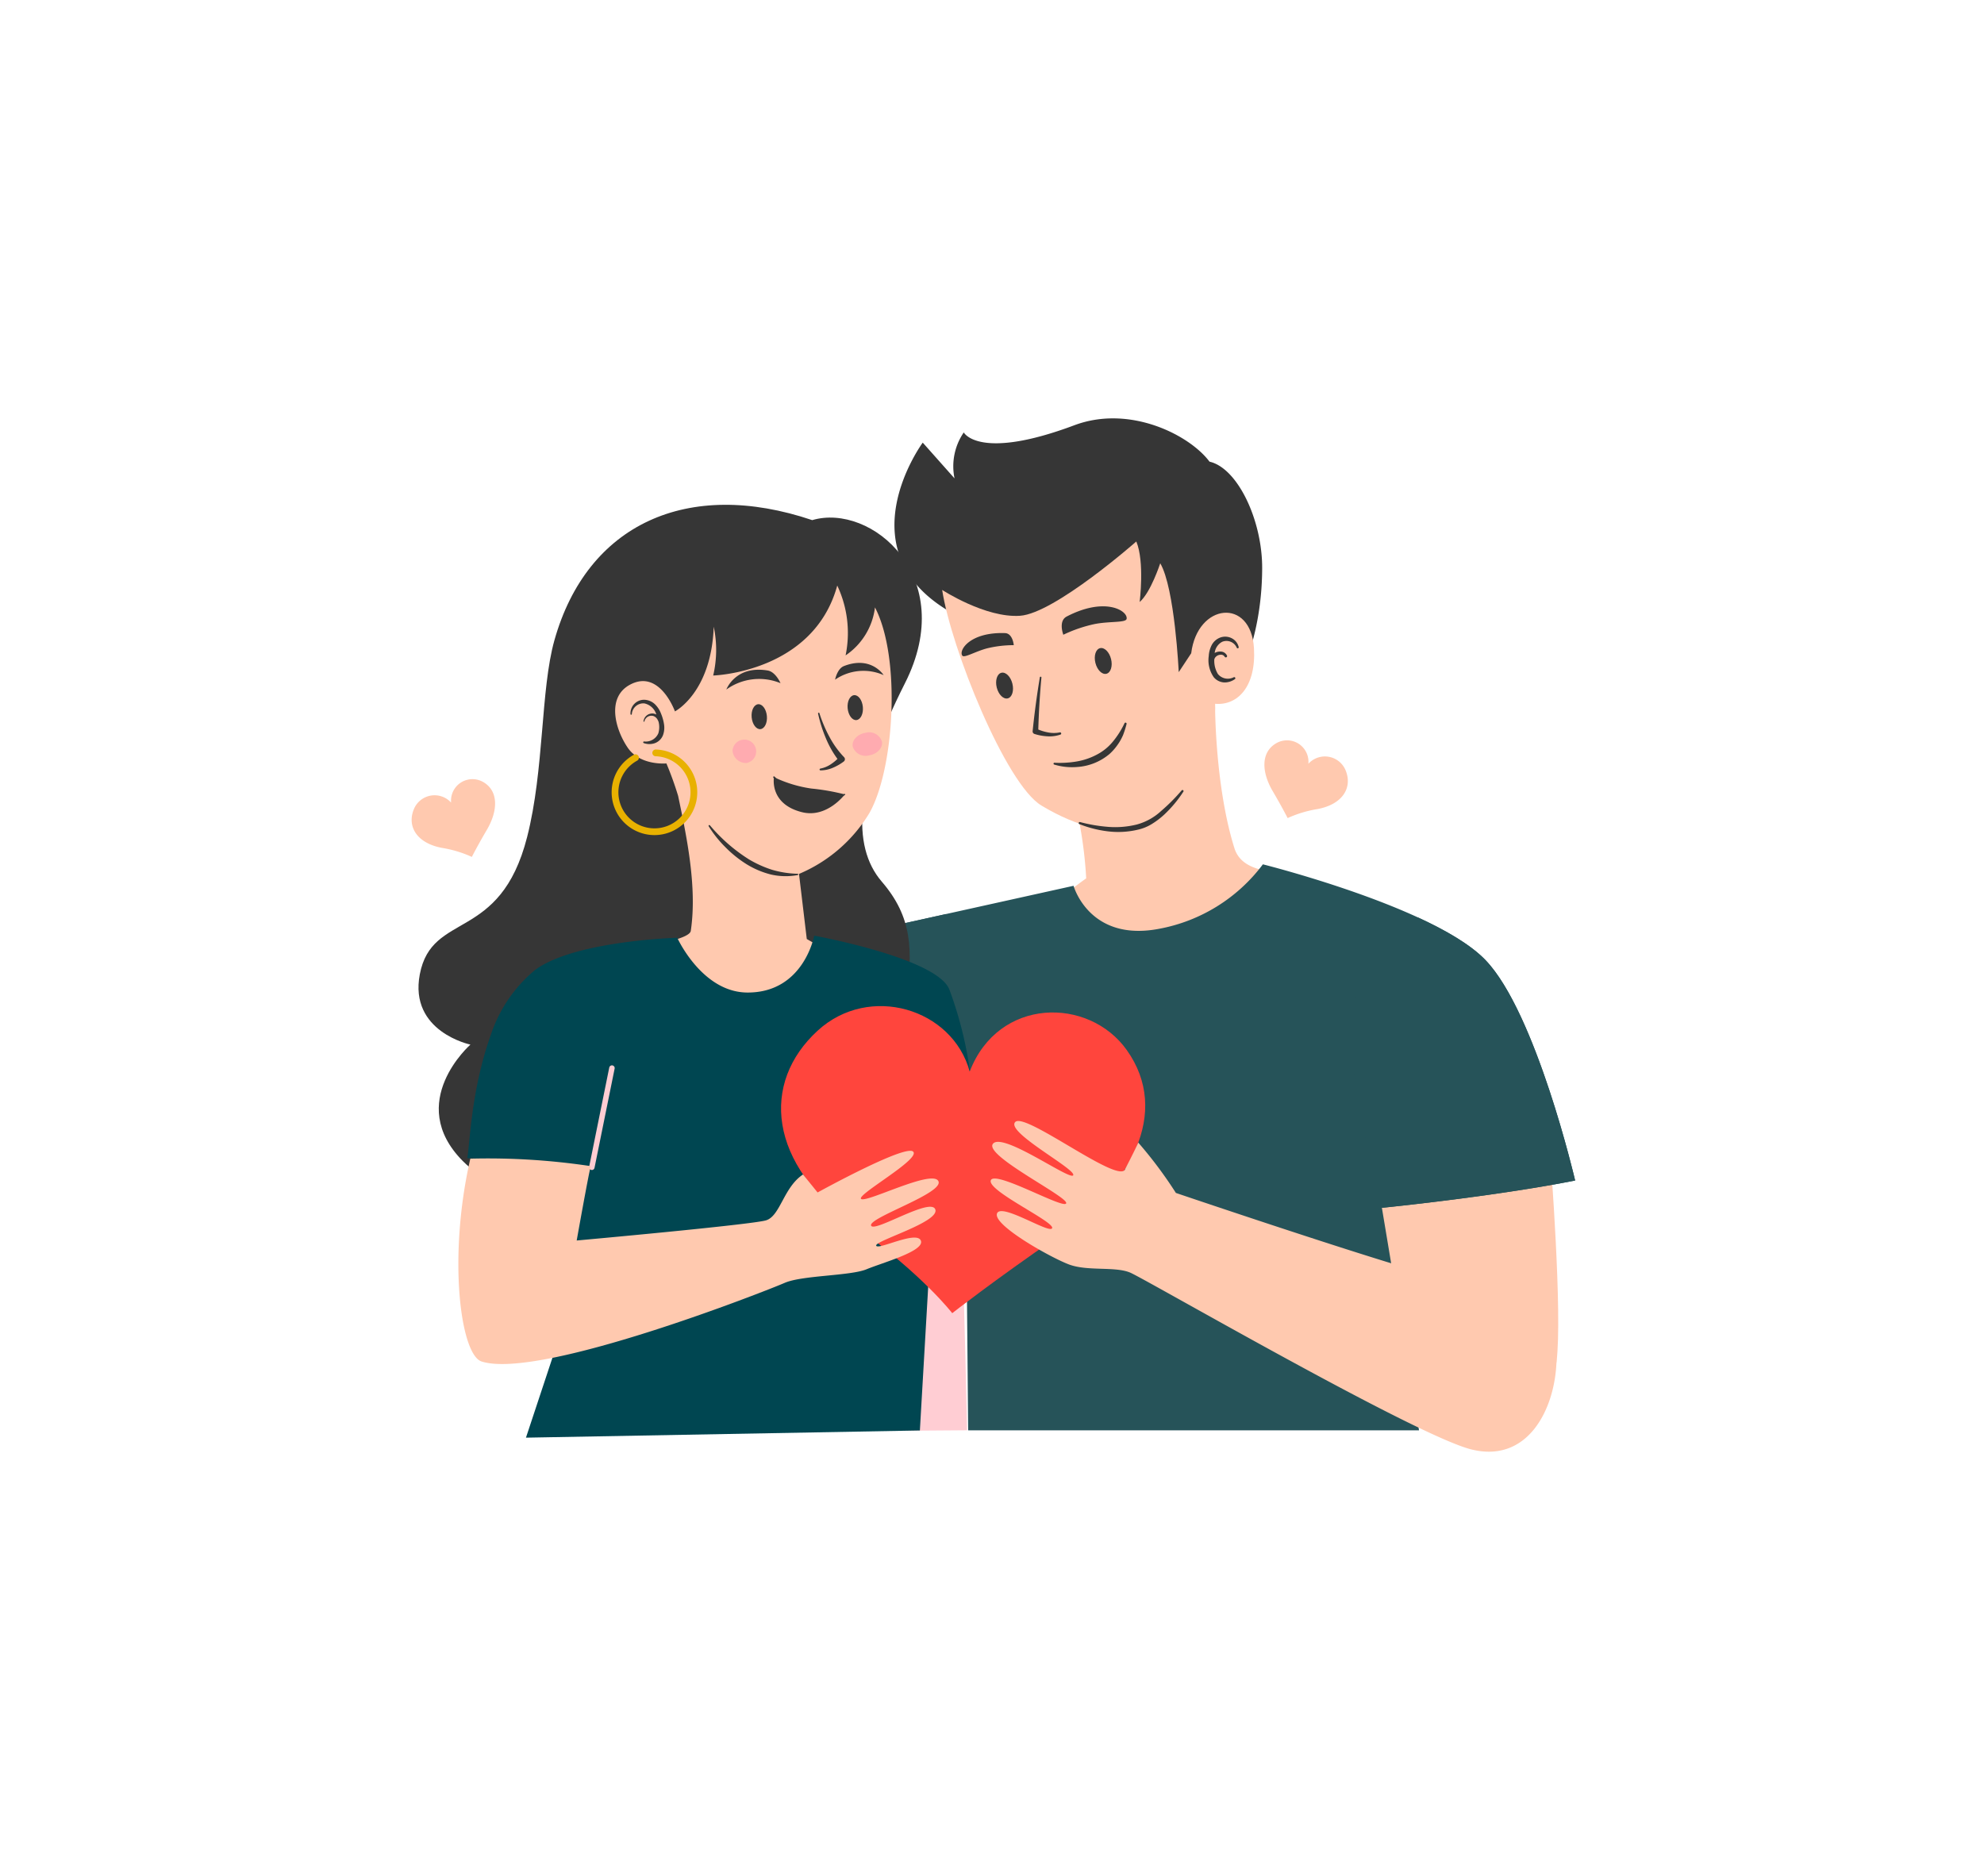 <svg xmlns="http://www.w3.org/2000/svg" width="294" height="278" viewBox="0 0 294 278"><defs><style>.a{fill:#fff;}.b{fill:#363636;}.c{fill:#ffc9af;}.d{fill:#265359;}.e,.i{fill:none;stroke-linecap:round;stroke-linejoin:round;}.e{stroke:#e8b100;}.f{fill:#ffabb0;}.g{fill:#ffcdd3;}.h{fill:#004651;}.i{stroke:#ffcdd3;stroke-width:0.811px;}.j{fill:#ff453d;}</style></defs><g transform="translate(-1294 -484)"><path class="a" d="M0,0H294V278H0Z" transform="translate(1294 484)"/><g transform="translate(1322.041 289.561)"><g transform="translate(90.554 256.439)"><g transform="translate(13.95)"><path class="b" d="M174.468,262.852c-2.93-3.936-11.8-8.475-20.013-5.4-14.2,5.322-16.4,1.068-16.4,1.068a8.88,8.88,0,0,0-1.37,6.812l-4.71-5.3s-12.193,16.517,5.005,25.6c19.977,9.5,40.9,11.084,40.9,11.084s4.36-6.606,4.393-18.061C182.3,271.556,178.65,263.8,174.468,262.852Z" transform="translate(-127.783 -256.439)"/><path class="c" d="M182.134,312.5s-.053,12.064,2.866,21.388c2.088,6.671,16.213.253,8.18,10.365-21.054,15.145-34.041,4.916-37.278,2.018-1.83-1.638,7.135-7.9,7.135-7.9a61.619,61.619,0,0,0-2.65-14.857Z" transform="translate(-134.625 -270.203)"/><path class="c" d="M137.155,287.8c1.317,8.659,9.425,28.779,14.71,31.954S162.57,324.389,167,323s10.921-11.386,10.595-18.326c3.361.292,6.1-2.58,5.764-8.244-.449-7.522-8.376-6.695-9.3.754l-1.849,2.8s-.576-12.441-2.741-16.133c0,0-1.409,4.335-3.05,5.74,0,0,.761-5.93-.495-8.971,0,0-12.088,10.651-17.22,11.01S137.155,287.8,137.155,287.8Z" transform="translate(-130.084 -262.378)"/><path class="b" d="M160.874,297.566a20.757,20.757,0,0,1,4.667-1.592c2.226-.428,4.6-.166,4.711-.764.214-1.187-3.161-3.323-8.883-.343C160.087,295.533,160.874,297.566,160.874,297.566Z" transform="translate(-135.848 -265.502)"/><path class="b" d="M148.7,300.4a16.7,16.7,0,0,0-3.941.466c-1.764.463-3.4,1.48-3.686,1.083-.568-.787,1.139-3.511,6.329-3.338C148.561,298.655,148.7,300.4,148.7,300.4Z" transform="translate(-131.019 -266.792)"/><g transform="translate(15.065 32.347)"><path class="b" d="M159.151,315.555a.167.167,0,0,0-.2-.126h0a4.429,4.429,0,0,1-1.771,0,7.309,7.309,0,0,1-.868-.22c-.186-.06-.373-.131-.553-.206.074-2.566.228-5.137.464-7.7a.12.12,0,0,0-.1-.128.118.118,0,0,0-.135.1q-.661,3.965-1.067,7.971a.392.392,0,0,0,.232.4l.022.01h0a7.306,7.306,0,0,0,.966.241,7.782,7.782,0,0,0,.972.114,4.881,4.881,0,0,0,1.935-.26A.167.167,0,0,0,159.151,315.555Z" transform="translate(-149.509 -301.243)"/><path class="b" d="M179.447,329.469a.16.16,0,0,0-.226.017,27.609,27.609,0,0,1-3.034,3.046,8.623,8.623,0,0,1-3.611,2.011,13.312,13.312,0,0,1-4.2.354,23.219,23.219,0,0,1-4.233-.721.161.161,0,0,0-.1.3,16.922,16.922,0,0,0,4.273,1.084,12.6,12.6,0,0,0,4.452-.257,6.706,6.706,0,0,0,2.107-.88,11.787,11.787,0,0,0,1.779-1.364,18.128,18.128,0,0,0,2.821-3.386A.162.162,0,0,0,179.447,329.469Z" transform="translate(-151.725 -306.706)"/><path class="b" d="M192.93,299.558a2.123,2.123,0,0,0-1.7-.124,2.372,2.372,0,0,0-1.3,1.145,4.038,4.038,0,0,0-.43,1.609,4.4,4.4,0,0,0,.755,3.148,2.164,2.164,0,0,0,1.56.761,2.636,2.636,0,0,0,1.557-.487.165.165,0,0,0-.156-.289,1.9,1.9,0,0,1-2.356-.472,3.77,3.77,0,0,1-.534-2.172.949.949,0,0,1,.215-.376,1.059,1.059,0,0,1,.687-.307.634.634,0,0,1,.618.267l.012.022a.193.193,0,0,0,.349-.164,1.048,1.048,0,0,0-.977-.6,1.592,1.592,0,0,0-.848.209,2.139,2.139,0,0,1,1.1-1.649,1.661,1.661,0,0,1,2.17.871.155.155,0,0,0,.173.088.152.152,0,0,0,.114-.181A1.968,1.968,0,0,0,192.93,299.558Z" transform="translate(-157.993 -299.312)"/><path class="b" d="M159.189,322.141a14.867,14.867,0,0,0,3.232-.183,9.859,9.859,0,0,0,2.981-1,7.6,7.6,0,0,0,2.416-1.948,12.931,12.931,0,0,0,1.723-2.718l.008-.017a.163.163,0,0,1,.3.119,13.638,13.638,0,0,1-.512,1.628,7.656,7.656,0,0,1-.852,1.508,7.832,7.832,0,0,1-1.163,1.314,8.276,8.276,0,0,1-4.8,1.927,9.16,9.16,0,0,1-3.394-.358.142.142,0,0,1,.051-.278Z" transform="translate(-150.518 -303.456)"/><path class="b" d="M150.161,308.006c.262,1.047-.045,2.027-.686,2.186s-1.37-.56-1.632-1.608.046-2.027.686-2.186S149.9,306.958,150.161,308.006Z" transform="translate(-147.75 -301.046)"/><path class="b" d="M169.539,303.172c.262,1.048-.045,2.027-.686,2.187s-1.37-.561-1.632-1.608.046-2.027.686-2.187S169.277,302.124,169.539,303.172Z" transform="translate(-152.507 -299.859)"/></g></g><path class="c" d="M247.666,399.288s1.831,23.352.916,30.449-27.2.429-26.351-12.392c.174-2.6-3.151-13.844-1.6-16.482C226.732,390.495,245.293,390.346,247.666,399.288Z" transform="translate(-136.526 -289.921)"/><path class="d" d="M177.839,344.029a24.846,24.846,0,0,1-15.329,9.544c-10.412,2.024-12.725-6.363-12.725-6.363l-40.491,8.966,24.584,39.912.289,31.814h66.81l-5.5-32.971s16.364-1.615,28.633-4.049c0,0-5.785-24.873-13.3-32.682S177.839,344.029,177.839,344.029Z" transform="translate(-109.294 -277.943)"/><path class="d" d="M130.861,353.8l-21.567,4.776,19.453,31.583C132.58,378.141,135.288,365.867,130.861,353.8Z" transform="translate(-109.294 -280.341)"/><path class="d" d="M222.088,397.5c3.45-.359,17.989-1.937,28.633-4.049,0,0-5.785-24.873-13.3-32.682-2.172-2.256-5.845-4.39-9.965-6.286C211.945,361.667,218.688,382.966,222.088,397.5Z" transform="translate(-135.901 -280.509)"/></g><g transform="translate(33.968 269.246)"><g transform="translate(0 0)"><path class="b" d="M92.648,275.684c8.717-2.574,21.762,8.352,13.729,24.195-7.415,14.624-7.971,24.089-3.431,29.365s4.693,10.143,3.558,17.78-15.78,19.2-22.953,22.615-32.009,11.819-42.7,1.006c-8.592-8.687,1.146-17.239,1.146-17.239s-9.124-1.9-7.5-10.414c1.8-9.434,11.895-4.662,15.9-20.332,2.56-10.01,1.983-21.849,4.05-29.181C59.292,276.272,74.186,269.449,92.648,275.684Z" transform="translate(-34.297 -273.413)"/><path class="c" d="M111.432,292.511c3.891,7.464,2.86,23.964-.821,30.464a22.274,22.274,0,0,1-10.437,9.033l1.151,9.646,7.5,4.284s-3.332,13.262-17.771,12.187-16.719-14.972-16.719-14.972,9.566-1.126,9.8-2.7c1-6.648-.715-14.437-1.873-20.006a49.191,49.191,0,0,0-1.738-4.814s-3.9.376-5.748-2.356-3.127-7.384.294-9.279c4.439-2.46,6.72,3.923,6.72,3.923s5.4-2.777,5.747-12.55a16.642,16.642,0,0,1-.079,7.235s14.843-.416,18.383-13.333a16.456,16.456,0,0,1,1.236,10.35A10.033,10.033,0,0,0,111.432,292.511Z" transform="translate(-43.782 -277.307)"/><path class="e" d="M75.94,322.854a5.843,5.843,0,1,0,2.995-.715" transform="translate(-43.775 -285.376)"/><path class="f" d="M98.073,323.025a1.752,1.752,0,1,0-2.091-1.825A2,2,0,0,0,98.073,323.025Z" transform="translate(-49.44 -284.762)"/><path class="f" d="M122.037,321.52c1.2-.207,2.036-1.123,1.877-2.044a2,2,0,0,0-2.455-1.293c-1.2.207-2.036,1.123-1.876,2.044A2,2,0,0,0,122.037,321.52Z" transform="translate(-55.23 -284.394)"/><path class="b" d="M114.606,329.463a32.551,32.551,0,0,0-4.963-.871,19.06,19.06,0,0,1-5.533-1.687s-.752,3.972,4.16,5.193C111.963,333.016,114.606,329.463,114.606,329.463Z" transform="translate(-51.426 -286.545)"/><path class="b" d="M116.125,306.949a7.4,7.4,0,0,1,7.195-.674s-1.835-2.923-5.882-1.342C116.432,305.326,116.125,306.949,116.125,306.949Z" transform="translate(-54.386 -281.036)"/><path class="b" d="M102.792,307.8a8.318,8.318,0,0,0-8.029.945s1.335-3.623,6.13-2.823C102.085,306.125,102.792,307.8,102.792,307.8Z" transform="translate(-49.141 -281.367)"/><g transform="translate(31.408 28.207)"><path class="b" d="M115.648,321.09c-.1.1-.2.189-.3.278a6.848,6.848,0,0,1-.676.509,4.2,4.2,0,0,1-1.555.647h0a.133.133,0,0,0,.02.265,4.63,4.63,0,0,0,1.815-.38,7.573,7.573,0,0,0,.838-.413,6.887,6.887,0,0,0,.8-.528l.027-.023a.424.424,0,0,0,.023-.6l-.026-.028h0a13.418,13.418,0,0,1-2.165-3.019,20.039,20.039,0,0,1-1.477-3.492l0-.005a.106.106,0,0,0-.2.054,20.358,20.358,0,0,0,1.166,3.691A14.564,14.564,0,0,0,115.648,321.09Z" transform="translate(-84.966 -311.64)"/><path class="b" d="M114.555,329.357h-.007a11.251,11.251,0,0,1-1.406.319,10.3,10.3,0,0,1-1.411.171,9.75,9.75,0,0,1-2.776-.217,8.147,8.147,0,0,1-2.559-1.051,12.887,12.887,0,0,1-2.217-1.786l-.011-.009a.118.118,0,0,0-.149-.01.119.119,0,0,0-.029.166,12.95,12.95,0,0,0,.9,1.189,7.988,7.988,0,0,0,1.126,1.006,6.926,6.926,0,0,0,2.756,1.28,7.744,7.744,0,0,0,3.031.1,7.834,7.834,0,0,0,2.807-1.02.074.074,0,0,0-.059-.135Z" transform="translate(-82.809 -314.715)"/><path class="b" d="M104.485,343.533h-.007a14.672,14.672,0,0,1-3.771-.584,16.525,16.525,0,0,1-3.453-1.554,24.836,24.836,0,0,1-5.779-5.039l0,0a.113.113,0,0,0-.183.132,16.762,16.762,0,0,0,2.46,3.089,17.131,17.131,0,0,0,3.092,2.5,12.791,12.791,0,0,0,3.682,1.567,9.7,9.7,0,0,0,3.974.077.091.091,0,0,0-.012-.18Z" transform="translate(-79.692 -317.062)"/><path class="b" d="M118.586,312.753c.1,1.019.679,1.8,1.3,1.739s1.05-.933.953-1.952-.678-1.8-1.3-1.739S118.489,311.734,118.586,312.753Z" transform="translate(-86.394 -310.798)"/><path class="b" d="M99.736,314.533c.1,1.019.679,1.8,1.3,1.739s1.05-.933.954-1.952-.679-1.8-1.3-1.739S99.639,313.514,99.736,314.533Z" transform="translate(-81.767 -311.235)"/><path class="b" d="M78.011,311.707a2.419,2.419,0,0,1,1.547.658,3.817,3.817,0,0,1,.895,1.371,6.854,6.854,0,0,1,.441,1.528,3.238,3.238,0,0,1-.134,1.668,2.046,2.046,0,0,1-1.232,1.211,2.478,2.478,0,0,1-1.623-.017.126.126,0,0,1-.084-.121.125.125,0,0,1,.128-.121,2.031,2.031,0,0,0,2.116-1.215,3.2,3.2,0,0,0,.044-1.651,1.632,1.632,0,0,0-.168-.376,1.141,1.141,0,0,0-.609-.53A1.061,1.061,0,0,0,78,314.9a.071.071,0,0,1-.072.058.068.068,0,0,1-.063-.072,1.307,1.307,0,0,1,1.557-1.122,1.285,1.285,0,0,1,.344.128,2.358,2.358,0,0,0-1.782-1.649,1.713,1.713,0,0,0-1.848,1.578.1.1,0,0,1-.2.005v0A2.013,2.013,0,0,1,78.011,311.707Z" transform="translate(-75.924 -311.02)"/></g></g><g transform="translate(5.914 63.854)"><path class="g" d="M131.243,390c1.126-2.043,7.72-.632,7.72-.632s-.971,22.213-.755,25.573.656,23.973.656,23.973l-9.667.072S128.321,395.3,131.243,390Z" transform="translate(-63.479 -365.619)"/><path class="h" d="M110.955,431.366h0l2.7-46.666,5.229-.35a56.923,56.923,0,0,0-3.579-18.376c-1.965-4.662-20.012-7.93-20.012-7.93s-1.536,8.462-9.9,8.425C78.656,366.44,75,358.352,75,358.352s-15.141.424-21.039,4.75a21.012,21.012,0,0,0-6.58,9.629c-2.958,8.257-3.095,16.2-3.5,18.28l13.33.784c1.563,7.718.323,25.693.323,25.693l-4.953,14.945Z" transform="translate(-42.565 -358.045)"/><line class="i" y1="14.7" x2="2.979" transform="translate(19.779 19.619)"/><path class="j" d="M130.878,417.382s6.157-4.833,15.451-11.213c10.961-7.524,17-18.512,10.416-27.776-5.627-7.92-19.037-7.865-23.279,3.185-2.543-9.36-14.882-13.069-22.52-6.073-8.456,7.744-7.395,19.749,5.642,29.072C126.492,411.662,130.878,417.382,130.878,417.382Z" transform="translate(-57.694 -361.441)"/><path class="c" d="M43.907,401.459a102.3,102.3,0,0,1,17.846,1.109c-.357,1.327-2.083,11.02-2.083,11.02s25.965-2.344,28.068-2.991,2.583-4.882,5.472-6.794l2.159,2.666s13-7.178,14.159-6.052-8.6,6.492-7.692,7.025,10.512-4.429,11.427-2.658-10.309,5.391-9.971,6.575,8.865-4.248,9.519-2.371-8.994,4.639-8.76,5.361,6-2.291,6.617-.744-5.633,3.248-8.043,4.245-9.55.886-12.138,2.018S54.221,434.276,45.58,431.519C42.444,430.517,40.553,416.125,43.907,401.459Z" transform="translate(-42.135 -368.418)"/><path class="c" d="M174.127,405.1a63.078,63.078,0,0,0-5.574-7.457c-.74,1.615-1.922,3.867-1.922,3.867-.659,2.592-14.757-8.4-16.295-6.935s8.858,6.9,8.585,7.883-10.347-6.371-11.88-4.671,11.1,7.856,10.832,8.842-10.532-4.934-11.167-3.41,9.36,6.1,9.086,7.084-7.657-3.865-8.183-2.128,7.863,6.451,10.637,7.51,6.818.267,9.1,1.219,42.2,24.1,50.542,26.2,12.384-5.872,12.636-12.968c.256-7.213-9.894-10.377-20.523-13.427S174.127,405.1,174.127,405.1Z" transform="translate(-67.8 -366.979)"/></g></g><path class="c" d="M41.88,338.825s.848-1.677,2.221-4.007c1.62-2.749,1.817-5.752-.556-7.1a3.179,3.179,0,0,0-4.738,3.057,3.312,3.312,0,0,0-5.514.967c-1.053,2.543.4,5.045,4.179,5.749A17.251,17.251,0,0,1,41.88,338.825Z" transform="translate(0 -17.399)"/><path class="c" d="M203.886,331.2s-.848-1.676-2.221-4.007c-1.619-2.749-1.816-5.752.556-7.1a3.179,3.179,0,0,1,4.738,3.057,3.312,3.312,0,0,1,5.514.967c1.053,2.543-.4,5.045-4.179,5.749A17.253,17.253,0,0,0,203.886,331.2Z" transform="translate(-41.117 -15.527)"/></g></g></svg>